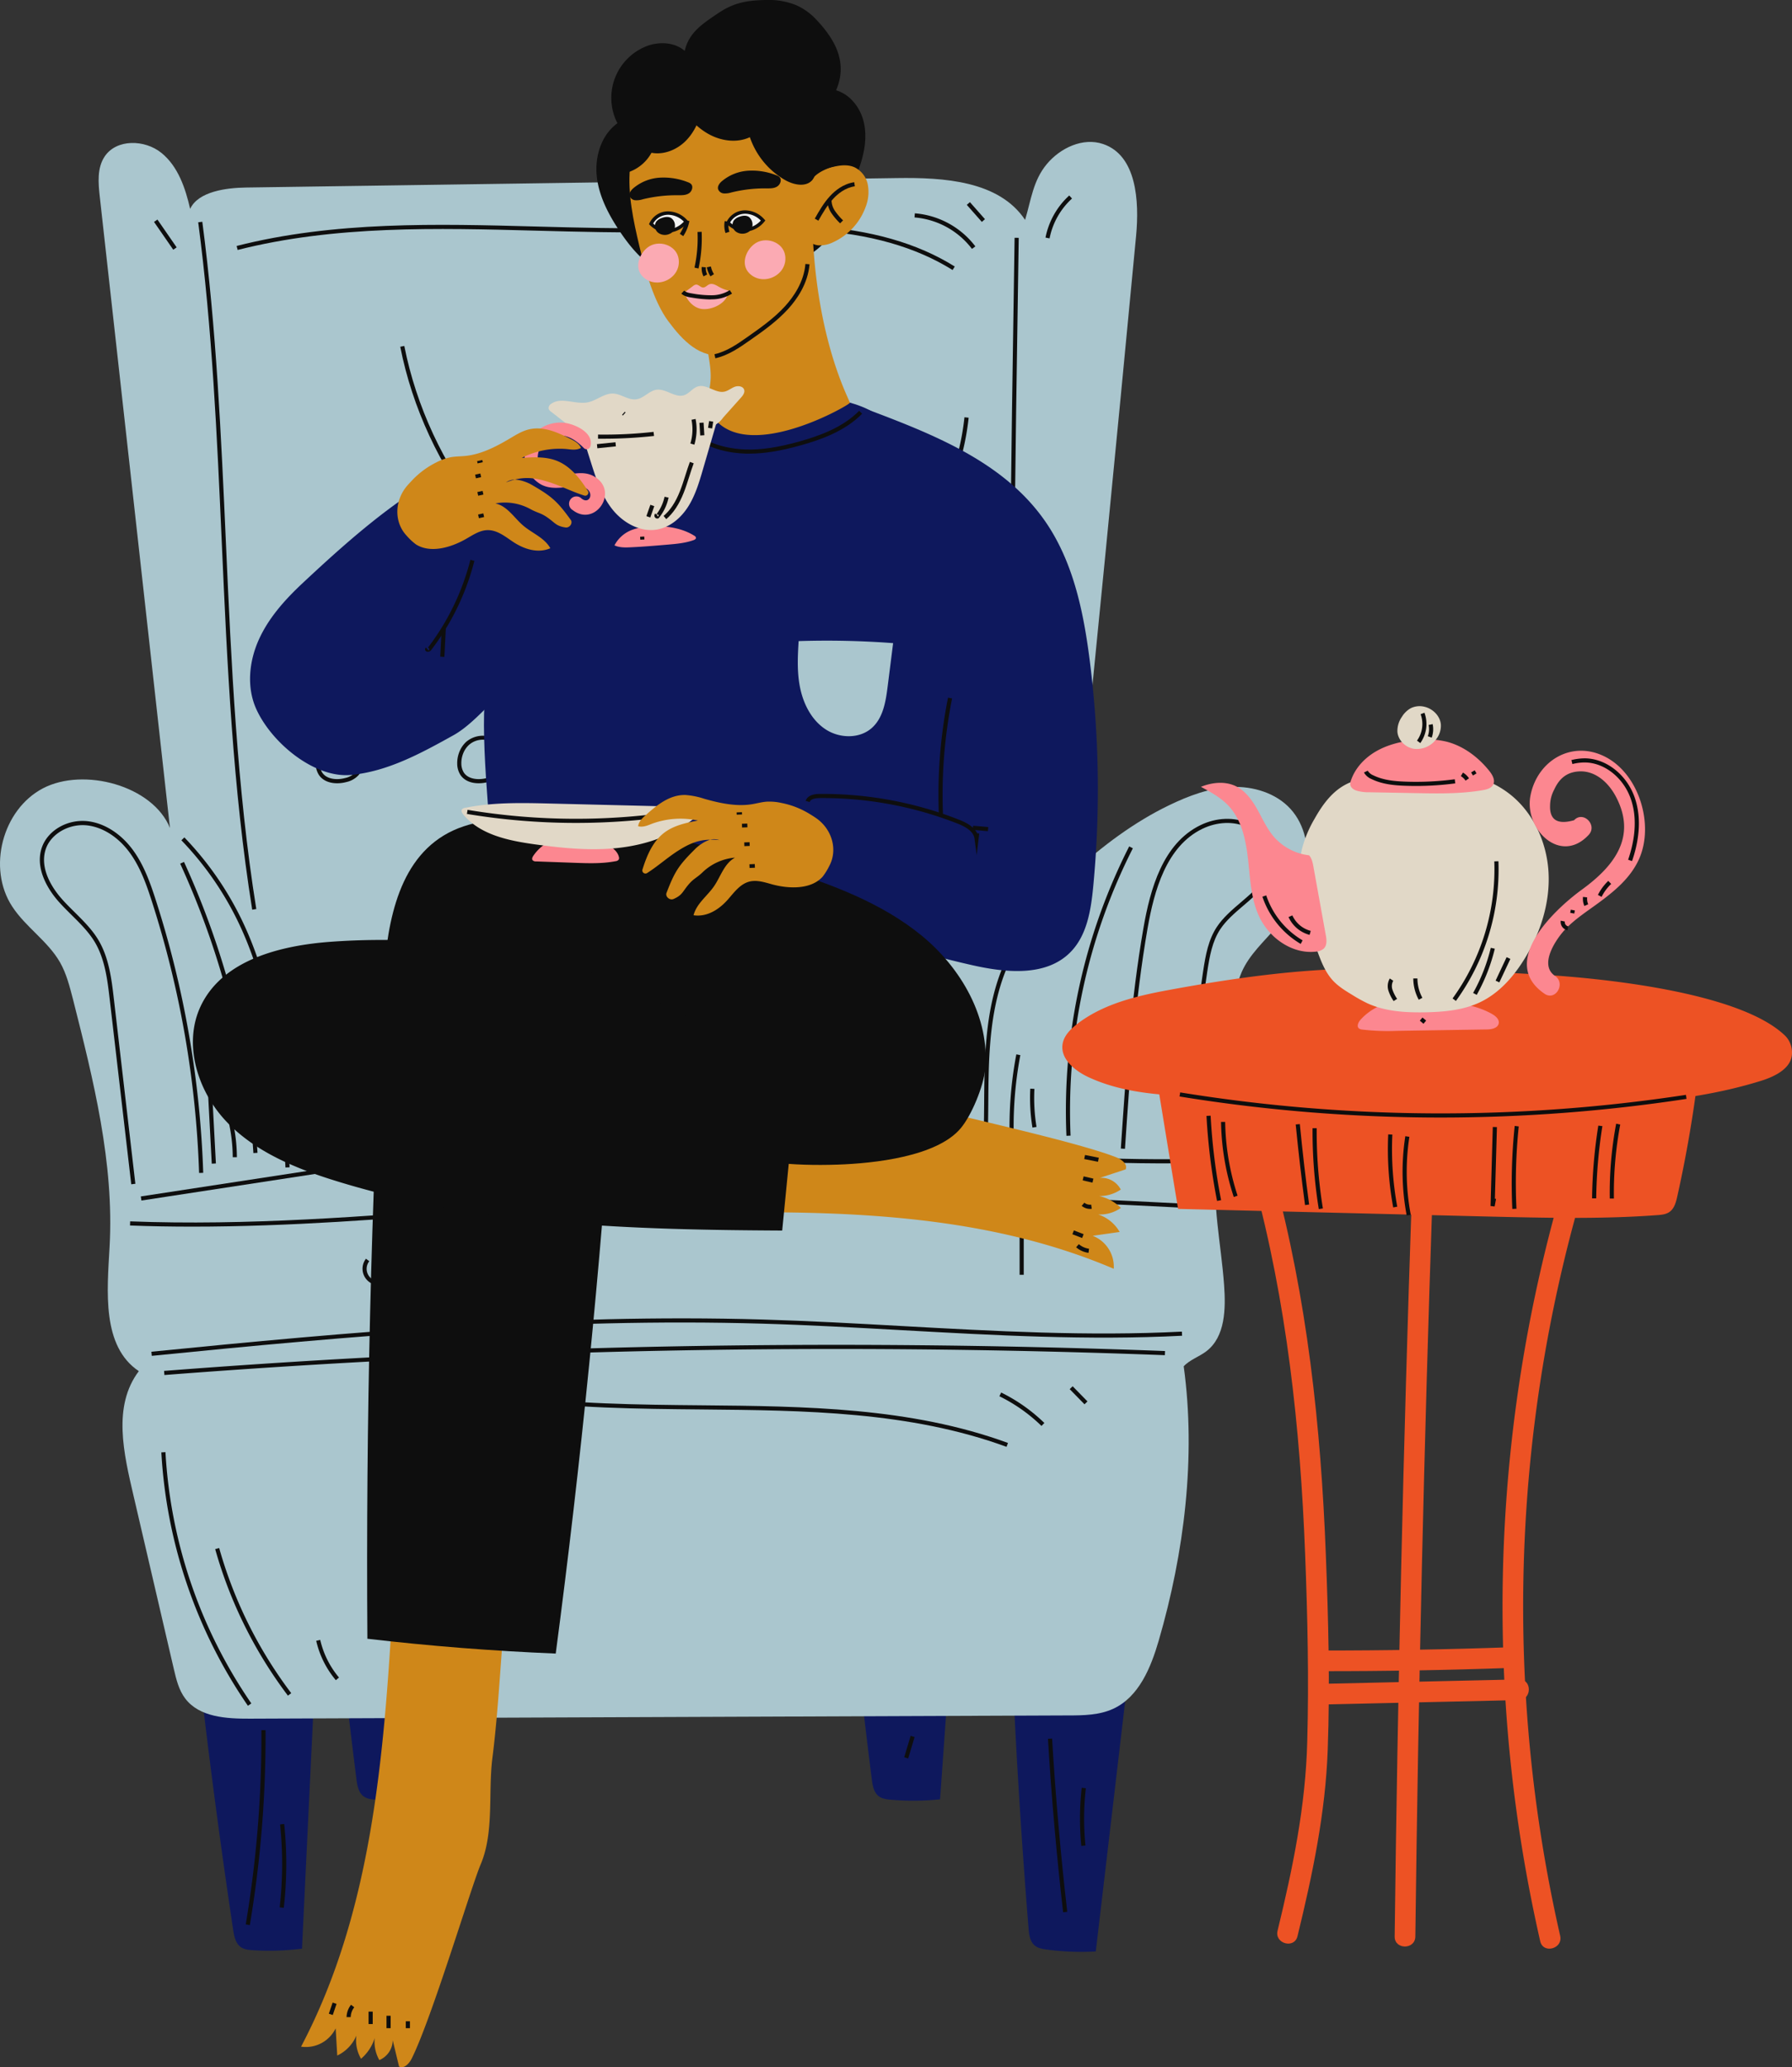 <svg xmlns="http://www.w3.org/2000/svg" width="936.1" height="1080" viewBox="0 0 936.1 1080"><rect x="0" y="0" width="936.1" height="1080" fill="#333333" stroke="none"/><g id="Слой_2" data-name="Слой 2"><g id="people05_253781314"><g id="people05_253781314-2" data-name="people05_253781314"><path d="M125.84 1017.28c1.76 1.22 4 1.44 6.13 1.58a136.28 136.28.0 0 0 25.78-.8q3.69-76.81 7.36-153.64L108 867.87a5 5 0 0 0-3 .82c-1.29 1-1.22 3-1 4.67q7.73 67.62 17.81 134.94C122.33 1011.64 123.06 1015.36 125.84 1017.28z" fill="#0e185d"/><path d="M540.63 1016.51c1.67 1.33 3.89 1.7 6 2a136.35 136.35.0 0 0 25.78 1q9-76.38 17.93-152.76l-57.18-.5a5 5 0 0 0-3 .61c-1.36 1-1.42 2.92-1.35 4.59q3 68 8.47 135.85C537.52 1010.64 538 1014.4 540.63 1016.51z" fill="#0e185d"/><path d="M459.18 938.53c1.72 1.25 4 1.53 6.08 1.71a135.61 135.61.0 0 0 25.8-.2L502 786.62l-57.14 2.12a5 5 0 0 0-3 .75c-1.32 1-1.29 3-1.14 4.64q6.15 67.79 14.67 135.33C455.8 932.81 456.44 936.54 459.18 938.53z" fill="#0e185d"/><path d="M190 938.53c1.73 1.25 4 1.53 6.09 1.71a135.61 135.61.0 0 0 25.8-.2L232.8 786.62l-57.15 2.12a5.06 5.06.0 0 0-3 .75c-1.31 1-1.28 3-1.13 4.64q6.14 67.79 14.67 135.33C186.61 932.81 187.26 936.54 190 938.53z" fill="#0e185d"/><path d="M22.46 411.84c-21.22 11.1-29.2 41.71-16.09 61.75 7 10.76 18.63 18.05 25 29.21 3.35 5.9 5 12.55 6.72 19.12 10.75 42.45 21.6 85.7 19.16 129.43-1.3 23.37-4.14 51.95 15.27 65-13.8 18.27-7.91 43-2.72 65.25q10.53 45.17 21 90.33c1.27 5.44 2.61 11.06 6 15.5 7.4 9.71 21.45 10.52 33.66 10.47L558 896.21c8 0 16.31-.13 23.58-3.5 13.34-6.18 19.59-21.43 23.7-35.55 13.36-45.86 19.57-96 13.06-143.34 3.25-3.49 8.1-5 11.88-7.9 9.87-7.59 10.11-22.14 9.22-34.56-1.55-21.55-6.45-42.93-4-64.41q4.39-39.37 8.8-78.74c.78-7 1.59-14 4.42-20.42 4-9.13 11.77-16 18.24-23.6 7.32-8.61 13.27-18.69 15.27-29.81s-.41-23.36-8-31.73-19.61-12-31-11.5-22.27 4.62-32.51 9.57c-18 8.68-35.19 21.47-49.8 35.06q16.86-166.21 32.61-332.53c1.74-18.35.23-42.07-17.21-48-10.51-3.59-22.4 2-29.49 10.55s-8.11 18.45-11.28 29.09c-13.61-20.45-42.45-22.22-67-21.86l-340 4.94c-10.06.14-24.93 2-29.16 11.16-2.49-10.88-6.31-22.21-15-29.25s-23.49-7.4-29.67 1.9c-4 6-3.33 13.79-2.54 20.93L88.78 432.57C79.8 410.37 43.69 400.74 22.46 411.84z" fill="#aac6ce"/><path d="M151.29 609.83c-2.64-42.82-5.62-91.35-26.61-132.5A166.57 166.57.0 0 0 96.31 437.5L94.75 439a164 164 0 0 1 28 39.31c20.79 40.76 23.76 89.05 26.38 131.65z" fill="#0e0e0e"/><path d="M523.16 513.23a106 106 0 0 1 32.72-48.31l-1.38-1.66a108.13 108.13.0 0 0-33.4 49.3c-6.67 20.63-6.85 42.73-7 64.1-.06 6.59-.12 13.35-.37 20.05h-.07l-.24 6.67 2.15.1c.53-8.89.61-18 .69-26.8C516.4 555.47 516.59 533.54 523.16 513.23z" fill="#0e0e0e"/><path d="M289.44 596.52c62.09-4.78 125.37.0 186.56 4.63 48.2 3.65 98 7.42 147.12 6.51v-2.16c-49 .91-98.77-2.86-146.92-6.5-61.27-4.64-124.62-9.43-186.89-4.63-30.72 2.37-61.68 7.11-91.61 11.7l-124.15 19 .33 2.14L198 608.2C227.88 603.62 258.79 598.89 289.44 596.52z" fill="#0e0e0e"/><path d="M589.86 442.2a305.1 305.1.0 0 0-32.78 151.2l2.16-.1a303 303 0 0 1 32.54-150.12z" fill="#0e0e0e"/><path d="M96.12 450.3l-2 .9a431.06 431.06.0 0 1 38.25 151.22l2.15-.14A433.07 433.07.0 0 0 96.12 450.3z" fill="#0e0e0e"/><path d="M133.88 474.92C123.73 411.59 120.82 346.36 118 283.27c-2.45-55-5-111.92-12.32-167.41l-2.14.28c7.32 55.4 9.85 112.25 12.31 167.23 2.81 63.15 5.73 128.44 15.9 191.89z" fill="#0e0e0e"/><path d="M530 124.23c-1.94 121-3.37 243.5-4.25 364.17h2.16c.88-120.66 2.31-243.18 4.25-364.14z" fill="#0e0e0e"/><path d="M351.07 626.16c91-4 183.48.61 272.94 5.11l.11-2.15C534.61 624.61 442.07 620 351 624c-33.29 1.48-67.09 4.16-99.77 6.75-60 4.76-122.12 9.68-183.24 7.34l-.08 2.16c10.85.42 21.71.6 32.6.6 50.59.0 101.43-4 150.89-8C284 630.32 317.82 627.64 351.07 626.16z" fill="#0e0e0e"/><path d="M608.51 708l.08-2.16A4543.32 4543.32.0 0 0 85.71 716.22l.17 2.15A4543.45 4543.45.0 0 1 608.51 708z" fill="#0e0e0e"/><path d="M398.25 691.53c24.28.7 49 2.08 72.84 3.4 48 2.67 97.6 5.43 146.4 2.91l-.11-2.15c-48.68 2.5-98.25-.25-146.17-2.91-23.89-1.33-48.59-2.7-72.9-3.41C290.05 686.22 181.24 696 79.08 706.2l.21 2.15C181.39 698.11 290.12 688.39 398.25 691.53z" fill="#0e0e0e"/><path d="M45.67 431.23c8.23 1 16.35 6.25 22.29 14.51 5.48 7.62 8.65 16.71 11.43 25.37A519.37 519.37.0 0 1 104 612.8l2.16-.07A521.7 521.7.0 0 0 81.45 470.45c-2.84-8.82-6.07-18.09-11.74-26-6.29-8.75-15-14.36-23.79-15.4-10.49-1.23-20.8 4.6-24 13.56-4.15 11.75 4.36 23.39 8.21 27.85 2.33 2.69 4.89 5.22 7.37 7.68 4.35 4.3 8.84 8.74 12 14 5.37 9 6.66 20.07 7.8 29.85l11.26 96.72 2.15-.25L59.47 521.77c-1.17-10-2.48-21.33-8.1-30.71-3.28-5.49-7.88-10-12.32-14.43-2.45-2.42-5-4.93-7.25-7.55-3.61-4.18-11.59-15-7.81-25.72C26.78 435.46 36.31 430.12 45.67 431.23z" fill="#0e0e0e"/><path d="M648.17 471.44c-4.56 3.89-9.27 7.91-12.52 12.83-4.4 6.67-5.86 14.49-7.18 23.28-4.52 30-7.72 60.5-9.52 90.75l2.16.13c1.79-30.19 5-60.66 9.5-90.56 1.28-8.53 2.68-16.11 6.84-22.42 3.08-4.66 7.68-8.57 12.12-12.36 7.12-6.07 14.48-12.34 15.48-21.74.89-8.39-4.48-17.29-12.75-21.16-7.41-3.47-16.8-3.15-25.12.86-19.83 9.56-26.36 33.65-29.83 53.57-6.66 38.16-9.3 77.44-11.85 115.43l2.16.14c2.54-37.93 5.18-77.15 11.81-115.2 3.39-19.41 9.7-42.86 28.65-52 7.74-3.73 16.43-4.05 23.26-.85 7.47 3.49 12.31 11.47 11.52 19C662 459.67 655.28 465.39 648.17 471.44z" fill="#0e0e0e"/><path d="M176.15 409.21a18.34 18.34.0 0 0 4.75-.63 12.17 12.17.0 0 0 6.47-3.69c1.44-1.74 2.23-4.06 2.48-7.32s-.16-5.79-1.32-7.82a10.64 10.64.0 0 0-3.92-3.81 13.47 13.47.0 0 0-14.94 1.57 14.31 14.31.0 0 0-3.34 4.6 15.72 15.72.0 0 0-1.41 6.95 10.94 10.94.0 0 0 1.59 5.67C168.37 407.62 171.79 409.21 176.15 409.21zM168.3 393a11.88 11.88.0 0 1 2.82-3.89 10.81 10.81.0 0 1 7.19-2.66 10.49 10.49.0 0 1 5.22 1.35 8.4 8.4.0 0 1 3.12 3c.94 1.63 1.27 3.72 1 6.58s-.85 4.72-2 6.1a10.1 10.1.0 0 1-5.37 3 16.19 16.19.0 0 1-4.19.56c-2.08.0-5.87-.45-7.82-3.49a8.77 8.77.0 0 1-1.25-4.56A13.46 13.46.0 0 1 168.3 393z" fill="#0e0e0e"/><path d="M250.07 409.21a18.42 18.42.0 0 0 4.76-.63 12.14 12.14.0 0 0 6.46-3.69c1.45-1.74 2.24-4.06 2.49-7.32s-.17-5.79-1.33-7.82a10.49 10.49.0 0 0-3.92-3.81 13.45 13.45.0 0 0-14.93 1.57 14.16 14.16.0 0 0-3.34 4.6 15.86 15.86.0 0 0-1.42 6.95 11 11 0 0 0 1.6 5.67C242.3 407.62 245.72 409.21 250.07 409.21zM242.22 393a12 12 0 0 1 2.82-3.89 10.85 10.85.0 0 1 7.19-2.66 10.46 10.46.0 0 1 5.22 1.35 8.43 8.43.0 0 1 3.13 3 11.24 11.24.0 0 1 1.05 6.58c-.22 2.78-.85 4.72-2 6.1a10.07 10.07.0 0 1-5.36 3 16.33 16.33.0 0 1-4.2.56c-2.08.0-5.86-.45-7.82-3.49A9 9 0 0 1 241 399 13.74 13.74.0 0 1 242.22 393z" fill="#0e0e0e"/><path d="M324 409.21a18.29 18.29.0 0 0 4.75-.63 12.17 12.17.0 0 0 6.47-3.69c1.45-1.74 2.24-4.06 2.49-7.32a13.44 13.44.0 0 0-1.33-7.82 10.56 10.56.0 0 0-3.92-3.81 13.47 13.47.0 0 0-14.94 1.57 14.14 14.14.0 0 0-3.33 4.6 15.59 15.59.0 0 0-1.42 6.95 10.94 10.94.0 0 0 1.59 5.67C316.22 407.62 319.65 409.21 324 409.21zM316.15 393a12 12 0 0 1 2.82-3.89 10.85 10.85.0 0 1 7.19-2.66 10.49 10.49.0 0 1 5.22 1.35 8.43 8.43.0 0 1 3.13 3c.93 1.63 1.26 3.72 1 6.58s-.84 4.72-2 6.1a10.1 10.1.0 0 1-5.37 3 16.19 16.19.0 0 1-4.19.56c-2.08.0-5.86-.45-7.82-3.49a8.77 8.77.0 0 1-1.25-4.56A13.46 13.46.0 0 1 316.15 393z" fill="#0e0e0e"/><path d="M397.93 409.21a18.34 18.34.0 0 0 4.75-.63 12.17 12.17.0 0 0 6.47-3.69c1.44-1.74 2.23-4.06 2.48-7.32a13.37 13.37.0 0 0-1.32-7.82 10.64 10.64.0 0 0-3.92-3.81 13.47 13.47.0 0 0-14.94 1.57 14.31 14.31.0 0 0-3.34 4.6 15.72 15.72.0 0 0-1.41 6.95 10.94 10.94.0 0 0 1.59 5.67C390.15 407.62 393.57 409.21 397.93 409.21zM390.08 393a12 12 0 0 1 2.81-3.89 10.85 10.85.0 0 1 7.2-2.66 10.51 10.51.0 0 1 5.22 1.35 8.47 8.47.0 0 1 3.12 3c.94 1.63 1.27 3.72 1.05 6.58s-.85 4.72-2 6.1a10.14 10.14.0 0 1-5.37 3 16.31 16.31.0 0 1-4.19.56c-2.08.0-5.87-.45-7.82-3.49a8.77 8.77.0 0 1-1.25-4.56A13.46 13.46.0 0 1 390.08 393z" fill="#0e0e0e"/><path d="M471.85 409.21a18.42 18.42.0 0 0 4.76-.63 12.14 12.14.0 0 0 6.46-3.69c1.45-1.74 2.24-4.06 2.49-7.32a13.36 13.36.0 0 0-1.33-7.82 10.56 10.56.0 0 0-3.92-3.81 13.45 13.45.0 0 0-14.93 1.57 14.16 14.16.0 0 0-3.34 4.6 15.72 15.72.0 0 0-1.42 6.95 10.92 10.92.0 0 0 1.6 5.67C464.08 407.62 467.5 409.21 471.85 409.21zM464 393a12 12 0 0 1 2.82-3.89 10.85 10.85.0 0 1 7.19-2.66 10.49 10.49.0 0 1 5.22 1.35 8.35 8.35.0 0 1 3.13 3 11.24 11.24.0 0 1 1.05 6.58c-.22 2.78-.85 4.72-2 6.1a10.06 10.06.0 0 1-5.37 3 16.19 16.19.0 0 1-4.19.56c-2.08.0-5.86-.45-7.82-3.49a9 9 0 0 1-1.25-4.56A13.6 13.6.0 0 1 464 393z" fill="#0e0e0e"/><path d="M109.55 567.66h2.16v40.27H109.55z" transform="translate(-30.81 6.64) rotate(-3.02)" fill="#0e0e0e"/><path d="M121.48 585.33l-2.11.49a85.18 85.18.0 0 1 2.21 18.75h2.16A87.65 87.65.0 0 0 121.48 585.33z" fill="#0e0e0e"/><path d="M530.91 550.84a201.56 201.56.0 0 0-3.34 47.1l2.15-.1A199.92 199.92.0 0 1 533 551.25z" fill="#0e0e0e"/><path d="M538.2 568.76a95.49 95.49.0 0 0 1.13 20.34l2.13-.35a92.44 92.44.0 0 1-1.1-19.87z" fill="#0e0e0e"/><path d="M359.39 588.89l.12-2.15a729.14 729.14.0 0 0-190.93 15l.45 2.12A727 727 0 0 1 359.39 588.89z" fill="#0e0e0e"/><path d="M396.44 579.74a8.11 8.11.0 0 0 1.17 6.48l1.78-1.23a5.91 5.91.0 0 1-.86-4.73z" fill="#0e0e0e"/><path d="M414.22 583.34h2.16v3.35H414.22z" fill="#0e0e0e"/><path d="M430.97 584.46h2.16v1.12H430.97z" fill="#0e0e0e"/><path d="M455.42 575.91a318.49 318.49.0 0 0 19.94-122.17l-2.16.08a316.3 316.3.0 0 1-19.8 121.33z" fill="#0e0e0e"/><path d="M483.35 527.28c-2.62 14.94-5.93 30-9.82 44.63l2.09.56c3.91-14.74 7.23-29.82 9.86-44.81z" fill="#0e0e0e"/><path d="M242.23 514.08l-2.16.14a113.43 113.43.0 0 0 16 51.61l1.85-1.12A111.22 111.22.0 0 1 242.23 514.08z" fill="#0e0e0e"/><path d="M280.21 120.51c22 .59 44.81 1.2 67.1.7 7.34-.16 14.8-.45 22-.73 18.11-.69 36.84-1.42 55.19-.22 29.87 1.95 53.79 8.75 73.11 20.81l1.14-1.83c-19.63-12.25-43.87-19.17-74.11-21.14-18.46-1.2-37.25-.48-55.41.23-7.21.27-14.66.56-22 .72-22.24.5-45-.11-67-.7-51.93-1.4-105.62-2.83-156.62 10.15l.53 2.09C174.9 117.69 228.43 119.12 280.21 120.51z" fill="#0e0e0e"/><path d="M509.51 128.73a44.12 44.12.0 0 0-31.62-17.28l-.16 2.15a41.94 41.94.0 0 1 30 16.43z" fill="#0e0e0e"/><path d="M508.7 104.85h2.16v11.87H508.7z" transform="translate(54.3 365.11) rotate(-41.44)" fill="#0e0e0e"/><path d="M503.81 218a131 131 0 0 1-10.27 38.72l2 .86A133.26 133.26.0 0 0 506 218.23z" fill="#0e0e0e"/><path d="M560 103.72l-1.45-1.59a40.28 40.28.0 0 0-12.4 22l2.12.42A38.14 38.14.0 0 1 560 103.72z" fill="#0e0e0e"/><path d="M85.29 113.76h2.16v17.66H85.29z" transform="translate(-54.39 70.87) rotate(-34.66)" fill="#0e0e0e"/><path d="M326.42 328.8C267.9 301 223.75 244.29 211.2 180.74l-2.12.42c12.68 64.2 57.28 121.52 116.41 149.59z" fill="#0e0e0e"/><path d="M336.42 306.3a54.13 54.13.0 0 1-32.15-32.59l-2 .71a56.27 56.27.0 0 0 33.43 33.91z" fill="#0e0e0e"/><path d="M352.78 276.07a23.85 23.85.0 0 0 2.36 12.87l1.94-1a22 22 0 0 1-2.15-11.7z" fill="#0e0e0e"/><path d="M337.72 451.54h26.55v2.16H337.72z" transform="translate(-200.84 606.07) rotate(-67.75)" fill="#0e0e0e"/><path d="M86.43 758.66l-2.15.13a259.38 259.38.0 0 0 45.23 132.38l1.78-1.23A257.37 257.37.0 0 1 86.43 758.66z" fill="#0e0e0e"/><path d="M114.49 808.75l-2.08.58a230.57 230.57.0 0 0 38 76.55l1.73-1.3A228.47 228.47.0 0 1 114.49 808.75z" fill="#0e0e0e"/><path d="M167.28 856.75l-2.1.48a48.89 48.89.0 0 0 10.26 20.57l1.65-1.39A46.84 46.84.0 0 1 167.28 856.75z" fill="#0e0e0e"/><path d="M211.49 864.7h2.16v13.63H211.49z" transform="translate(-461.69 279.83) rotate(-35.02)" fill="#0e0e0e"/><path d="M526.54 753.86c-50.89-18.66-106.25-19.17-159.79-19.67-33.31-.31-67.75-.64-100.93-5.29l-.3 2.14c33.32 4.67 67.83 5 101.21 5.31 53.36.5 108.53 1 159.06 19.54z" fill="#0e0e0e"/><path d="M523 727.51l-.95 1.94a85.85 85.85.0 0 1 22 15.52l1.5-1.55A88.21 88.21.0 0 0 523 727.51z" fill="#0e0e0e"/><path d="M562.34 723.45h2.16v11.06H562.34z" transform="translate(-349.1 601.84) rotate(-44.37)" fill="#0e0e0e"/><path d="M532.62 645.89h2.16V666H532.62z" fill="#0e0e0e"/><path d="M255.84 657.11h23.03v2.16H255.84z" transform="translate(-435.65 760.52) rotate(-76.17)" fill="#0e0e0e"/><path d="M239.16 655.42h20.53v2.16H239.16z" transform="translate(-452.59 637.17) rotate(-67.62)" fill="#0e0e0e"/><path d="M227.69 658.18h2.16v5.58H227.69z" fill="#0e0e0e"/><path d="M191.17 657.61a8.57 8.57.0 0 0 7 13.81 8.21 8.21.0 0 0 2.86-.51l-.75-2a6.44 6.44.0 0 1-7.37-10z" fill="#0e0e0e"/><path d="M549.59 908.29l-2.16.13c1.81 30.14 4.47 60.63 7.92 90.63l2.15-.25C554.05 968.85 551.39 938.39 549.59 908.29z" fill="#0e0e0e"/><path d="M565.07 934a142.27 142.27.0 0 0-.2 30.39l2.15-.21a140.69 140.69.0 0 1 .2-29.94z" fill="#0e0e0e"/><path d="M469.23 911.76h11.66v2.16H469.23z" transform="translate(-535.8 1105.49) rotate(-73.3)" fill="#0e0e0e"/><path d="M136.56 903.91a593.72 593.72.0 0 1-8.19 101.47l2.13.36a596.1 596.1.0 0 0 8.22-101.84z" fill="#0e0e0e"/><path d="M148.24 996.73a201.78 201.78.0 0 0 .22-43.81l-2.15.23a199.27 199.27.0 0 1-.22 43.33z" fill="#0e0e0e"/><path d="M202.9 912.49a26.3 26.3.0 0 0 2.64 19.86l1.86-1.09A24.08 24.08.0 0 1 205 913.05z" fill="#0e0e0e"/><path d="M422.94 474.54c2.32 3.71 6.65 5.55 10.73 7.13a529.6 529.6.0 0 0 73.93 22.52c17.6 4 38.56 6.19 51.36-6.52 8.84-8.78 10.93-22.13 12.12-34.54a535 535 0 0 0-1.82-118c-3-23.53-7.75-47.43-20-67.72C526 239 480.87 224.52 438.93 208.59c-.3 17.52-6 30.5-8.55 47.83-3.74 25.35-.36 51.15-.15 76.77.36 43.46-8.42 86.54-9.32 130C420.83 467.09 420.87 471.23 422.94 474.54z" fill="#0e185d"/><path d="M239.72 461.49c4.56 4.72 10.59 7.8 16.85 9.8 11.43 3.65 23.61 3.9 35.56 5 61.19 5.64 120.86 34.24 181.66 25.31l-1.34-4.85q1.23 2.7 2.47 5.42 6.49-69.41 13-138.81c2.27-24.29 4.55-48.76 2.11-73s-9.91-48.63-25.25-67.59c-7-8.66-17.41-12-28.32-14.15-17-3.41-32 2.59-49 6.48-9.17 2.11-18.85 2.34-27.54 6-6.59 2.74-12.24 7.28-17.77 11.78-44.06 35.91-77.66 69.24-88 125.14-4 21.62 2.08 73.88 3.28 95.83C258.17 466.4 230.94 452.39 239.72 461.49z" fill="#0e185d"/><path d="M384.12 209.24c-3.95-3.79-77.56 10.06-88.34 13-61.1 16.44-91.94 39.49-138.09 82.78-9 8.46-17.43 17.9-22.5 29.19s-6.44 24.68-1.42 36c7.85 17.65 30.33 36.44 49.56 34.65s36.74-11.39 53.61-20.78c12.94-7.2 24.95-25 37.88-32.23 16.08-9 32.19-17.93 47.18-28.6a249.28 249.28.0 0 0 43.86-39.87c9.33-10.77 18.12-23.4 18.26-37.66.07-7.06-2-14-5-20.4C378.2 223.37 385.63 210.69 384.12 209.24z" fill="#0e185d"/><path d="M198.15 1076.27a11.41 11.41.0 0 0 7-10.4q1.65 6.89 3.31 13.77c2.58 1.4 5.31-1.57 6.62-4.19 10.51-21.11 31.1-89.91 36-101.39 7.16-16.92 3.84-37.41 6.14-55.63 3.95-31.31 4.56-62.48 8.51-93.79-22.88 3.19-37 6.31-60.1 5.62-4.67 81.8-10.12 166.49-48.36 239a17.31 17.31.0 0 0 18.07-9.57q.42 7.11.83 14.21a20.23 20.23.0 0 0 10-10.43 19.1 19.1.0 0 0 2.43 12.11 23.17 23.17.0 0 0 7.12-10.82A19.58 19.58.0 0 0 198.15 1076.27z" fill="#cf8719"/><path d="M583.25 604.69c-21.89-8.74-92.15-23.61-104-27.51-17.45-5.75-37.59-.76-55.94-1.56-31.53-1.36-62.65.59-94.17-.78 5.06 22.54 9.33 36.37 10.53 59.44 81.91-2.06 166.77-3.59 242.12 28.58a17.29 17.29.0 0 0-11-17.23l14.09-2a20.21 20.21.0 0 0-11.22-9.15 19.07 19.07.0 0 0 11.87-3.42 23.18 23.18.0 0 0-11.37-6.2 19.56 19.56.0 0 0 11.31-3.39 11.39 11.39.0 0 0-10.94-6.1L588 610.94C589.16 608.26 586 605.78 583.25 604.69z" fill="#cf8719"/><path d="M423.27 132.55a.93.93.0 0 0-.1-.2c-2.31-.9-3.47-1-5.78-1.89.3 1.72 2.25 2.75 4 2.61A6 6 0 0 0 423.27 132.55z" fill="#0e0e0e"/><path d="M311.73 92c1.06 10.29 6 19.77 11.71 28.39s12.78 17.18 22.22 21.78c7.47 3.64 15.93 4.63 24.23 5a175.67 175.67.0 0 0 31-1.45c8-1.08 16.67-3.16 21.54-9.59.77-1 1.41-2.43.83-3.51a6 6 0 0 1-1.9.52c-1.73.14-3.68-.89-4-2.61 2.31.9 3.47 1 5.78 1.89a.93.93.0 0 1 .1.2 13.06 13.06.0 0 0 2.76-1.7 42.16 42.16.0 0 0 9.19-9.8c2.06-3 3.38-7.87.28-9.86a76.51 76.51.0 0 0 13.81-24.88c2.41-7.29 3.7-15.18 1.92-22.65s-7.08-14.4-14.45-16.55c6-13.92.19-25.78-10.23-36.81A32.39 32.39.0 0 0 416 2.74 38.49 38.49.0 0 0 399.66.0C389.78.27 383.24 1.42 375 7S359.89 17 357.68 26.6c-5.23-4.63-13.58-5-20.07-2.42a29 29 0 0 0-15.07 40.21C314.15 70.43 310.67 81.67 311.73 92z" fill="#0e0e0e"/><path d="M408.67 52.29c-4.7-3.38-10.34-5.34-16-6.7-15.17-3.63-32.41-2.93-45 6.15C336.16 60 330.27 74 329.07 87.72s1.75 27.46 4.93 40.87c2.92 12.27 7.5 29 15.08 39.2s16.68 19.77 29.51 17.56c4.5-.78 11.27-9 15.21-11.27 18.33-10.53 31.18-30.42 30.76-51 8.28 3.15 17-4.21 21-12 2.06-4 3.53-8.49 3.07-12.94s-3.18-8.87-7.5-10.43c-6.52-2.36-13.55 2.28-18.06 7.47C424.51 79.5 421.67 61.66 408.67 52.29z" fill="#cf8719"/><path d="M428 128.19a15.7 15.7.0 0 0 7.33-1.69A32.51 32.51.0 0 0 452.23 108a21.34 21.34.0 0 0 1.08-11.58 12.84 12.84.0 0 0-6.88-9c-3.16-1.43-6.83-1.2-10.22-.45-4.26.95-8.45 2.76-11.45 5.93-3.3 3.48-4.88 8.3-5.28 13.07s.27 9.57.95 14.31a12.1 12.1.0 0 0 1.2 4.4A7.77 7.77.0 0 0 428 128.19z" fill="#cf8719"/><path d="M446.55 97.33l-.31-2.13c-5.66.8-10 4.36-12.62 7.2-3.29 3.55-5.7 7.76-8 11.83l1.88 1.07c2.27-4 4.61-8.07 7.74-11.43C437.6 101.28 441.51 98.05 446.55 97.33z" fill="#0e0e0e"/><path d="M440.4 115.14a32.64 32.64.0 0 1-4.17-4.86 10.2 10.2.0 0 1-1.86-5.6h-2.16a12.34 12.34.0 0 0 2.21 6.81 33.82 33.82.0 0 0 4.44 5.19z" fill="#0e0e0e"/><path d="M364.89 140.28a74 74 0 0 0 1.64-19.18l-2.16.1a71.9 71.9.0 0 1-1.59 18.62z" fill="#0e0e0e"/><path d="M366.56 139.48a9.07 9.07.0 0 0 .95 4.91l1.92-1a6.89 6.89.0 0 1-.72-3.73z" fill="#0e0e0e"/><path d="M371.35 139.22l-2.12.43a13.92 13.92.0 0 0 1.9 4.73l1.83-1.15A11.86 11.86.0 0 1 371.35 139.22z" fill="#0e0e0e"/><path d="M398.62 115.22a12.67 12.67.0 0 0-9.62-4.44 9.85 9.85.0 0 0-8.71 5.64 12.58 12.58.0 0 0 9.3 3.7A13.15 13.15.0 0 0 398.62 115.22z" fill="#f1f2f2"/><path d="M389.65 121a13.94 13.94.0 0 0 9.66-5.22l.49-.58-.51-.57a13.6 13.6.0 0 0-10-4.75H389a10.73 10.73.0 0 0-9.5 6.17l-.25.58.46.43a13.55 13.55.0 0 0 9.23 4zm-.63-9.34h.27a11.73 11.73.0 0 1 8.13 3.57 12.18 12.18.0 0 1-7.89 4h-.61.0a11.72 11.72.0 0 1-7.53-3A9.14 9.14.0 0 1 389 111.67z" fill="#0e0e0e"/><path d="M358.43 115.76a12.68 12.68.0 0 0-9.63-4.44 9.87 9.87.0 0 0-8.71 5.63 12.51 12.51.0 0 0 9.31 3.7A13.16 13.16.0 0 0 358.43 115.76z" fill="#f1f2f2"/><path d="M349.46 121.54a14 14 0 0 0 9.66-5.21l.48-.59-.5-.57a13.67 13.67.0 0 0-10-4.75h-.32a10.7 10.7.0 0 0-9.51 6.17l-.24.57.46.43a13.56 13.56.0 0 0 9.23 4zm-.63-9.33h.27a11.73 11.73.0 0 1 8.13 3.57 12.19 12.19.0 0 1-7.89 4 11.55 11.55.0 0 1-8.15-3A9.14 9.14.0 0 1 348.83 112.21z" fill="#0e0e0e"/><path d="M349.85 122.15a4.31 4.31.0 0 0 2.72-4.28A4.67 4.67.0 0 0 350.7 114c-1.46-1-3.43-.71-5.07-.09a5.9 5.9.0 0 0-2.9 2 4.41 4.41.0 0 0 1.09 5.69A5.86 5.86.0 0 0 349.85 122.15z" fill="#0e0e0e"/><path d="M390.38 121.52a4.88 4.88.0 0 0 2.21-2 5.12 5.12.0 0 0-1.36-6.16c-1.47-1-3.43-.71-5.07-.09a5.9 5.9.0 0 0-2.9 2 4.41 4.41.0 0 0 1.08 5.69A5.88 5.88.0 0 0 390.38 121.52z" fill="#0e0e0e"/><path d="M410.17 133.6c-1-7.4-10.65-10.43-16.28-6-4.53 3.54-6.92 10.69-2.5 15.15C398.54 149.93 411.58 143.83 410.17 133.6z" fill="#fbaab3"/><path d="M354.51 135.33c-1-7.4-10.65-10.43-16.28-6-4.52 3.54-6.92 10.68-2.5 15.15C342.88 151.66 355.92 145.56 354.51 135.33z" fill="#fbaab3"/><path d="M358 115.07a18.77 18.77.0 0 1-2.89 7.08l1.8 1.21a21.35 21.35.0 0 0 3.22-7.9z" fill="#0e0e0e"/><path d="M378.58 115.5a12.44 12.44.0 0 0 .42 6.26l2.05-.69a10.2 10.2.0 0 1-.35-5.17z" fill="#0e0e0e"/><path d="M371.47 161a14.7 14.7.0 0 0 6.06-3.16 9.42 9.42.0 0 0 3.15-6 18 18 0 0 1-4.91-1.87c-1.62-.91-3.45-2.11-5.19-1.45-1.19.46-2.09 1.74-3.36 1.69s-2.34-1.64-3.68-1.52a3.16 3.16.0 0 0-1.52.75l-4.54 3.39c1.42 4.24 4.88 8.11 9.32 8.62A12.53 12.53.0 0 0 371.47 161z" fill="#fbaab3"/><path d="M372 156.38a19.54 19.54.0 0 0 10.4-3l-1.2-1.79a17.55 17.55.0 0 1-9.28 2.67 53.83 53.83.0 0 1-10.13-.9c-1.79-.27-3.36-.57-4.38-1.54l-1.49 1.57c1.6 1.52 3.88 1.86 5.55 2.11a63.7 63.7.0 0 0 9.44.94C371.23 156.4 371.59 156.4 372 156.38z" fill="#0e0e0e"/><path d="M378.09 101.06a11.23 11.23.0 0 0 3.93-.51 73.25 73.25.0 0 1 18.18-2.13c2 0 4.1.09 5.8-1s2.55-3.67 1.1-5a4.8 4.8.0 0 0-1.57-.86 34.5 34.5.0 0 0-14.72-2.37 23.61 23.61.0 0 0-13.72 5.48c-1.19 1-2.35 2.53-2 4.08A3.42 3.42.0 0 0 378.09 101.06z" fill="#0e0e0e"/><path d="M331.85 104.62a10.78 10.78.0 0 0 3.93-.51A73.72 73.72.0 0 1 354 102c2 0 4.1.09 5.8-.95s2.55-3.67 1.1-5a4.63 4.63.0 0 0-1.57-.86 34.5 34.5.0 0 0-14.72-2.37 23.67 23.67.0 0 0-13.72 5.47c-1.2 1-2.36 2.54-2 4.09A3.4 3.4.0 0 0 331.85 104.62z" fill="#0e0e0e"/><path d="M370.25 70.09c6.52 3.6 14.71 4.74 21.46 1.58A41.18 41.18.0 0 0 410 94c4.53 2.61 11 4 14.39.0a11.2 11.2.0 0 0 2.12-6.21c1.58-15.48-6.76-31-19.31-40.22S378.54 35 363 35.83c-4.23.24-9 1.14-11.24 4.76-2.61 4.29-.09 9.81 2.73 14C358.68 60.71 363.73 66.49 370.25 70.09z" fill="#0e0e0e"/><path d="M327.16 90.3a21.72 21.72.0 0 0 13.16-10.48c6.44 1.21 13.21-1.54 17.85-6.17s7.33-10.9 8.71-17.3a8.85 8.85.0 0 0 .14-4.42 8 8 0 0 0-3.94-4.26 22.22 22.22.0 0 0-23.26.84C334.42 52.22 331 58.13 328 64c-2.49 4.88-4.8 9.87-6.91 14.93a16 16 0 0 0-1.63 6.19c0 2.15 1.08 4.43 3.06 5.26A7.14 7.14.0 0 0 327.16 90.3z" fill="#0e0e0e"/><path d="M443.92 210.48c.16-1.3-16.29-29.53-19.27-85.6-1 5.75-5 10.47-9 14.76a286.19 286.19.0 0 1-43.9 38.59 5.29 5.29.0 0 0-2.07 2.18 5.35 5.35.0 0 0 0 2.78c2.29 13.33 2.05 14.95-.59 28.21C382.2 247.19 443.78 211.65 443.92 210.48z" fill="#cf8719"/><path d="M411.68 161.45c4.65-5.1 10.36-13.29 11.2-23.37l-2.15-.18c-.79 9.48-6.23 17.24-10.65 22.09-5.71 6.27-12.8 11.26-19.65 16.07-5.07 3.57-10.81 7.6-17.21 9l.46 2.11c6.82-1.49 12.75-5.66 18-9.34C398.62 173 405.8 167.89 411.68 161.45z" fill="#0e0e0e"/><path d="M320.37 562c28.47 38.14 69.62 48.06 117.18 46.45 19.25-.66 51.92-4.22 64.3-19 5.74-6.83 11.91-21.91 12.77-30.79 2.61-26.8-12.53-53-33.35-70s-46.72-26.55-72.36-34.75c-42.94-13.73-87.19-24.8-132.25-26-15.44-.41-31.68.57-44.88 8.59-25.55 15.53-30.13 50.08-31.76 79.94q-9.32 169.68-8.1 339.71 49 5.72 98.38 7.74Q310.15 713.5 320.37 562z" fill="#0e0e0e"/><path d="M408.6 642.89q3.78-38.55 7.57-77.1c.18-1.92.34-4-.7-5.65a8.86 8.86.0 0 0-3.72-2.78l-56.24-28.17c-13.89-7-27.81-13.92-42.35-19.37a276.62 276.62.0 0 0-46.43-12.54A368.55 368.55.0 0 0 173.12 492c-26.41 1.89-56.47 9.37-68.06 33.18-9.71 19.94-1.93 45 13.43 61s36.78 24.6 58 31.1C251.18 640.25 330.47 642.49 408.6 642.89z" fill="#0e0e0e"/><path d="M222.49 338.28a1.27 1.27.0 0 0-.4 1.29 1.33 1.33.0 0 0 1.06.91 2.34 2.34.0 0 0 .38.0 2 2 0 0 0 1.59-.72A128.93 128.93.0 0 0 247.81 293l-2.09-.53a127 127 0 0 1-22.19 45.89.81.81.0 0 1 .61.55.9.9.0 0 1-.19 1z" fill="#0e0e0e"/><path d="M223.89 334.53h15.14v2.16H223.89z" transform="translate(-115.45 549.77) rotate(-87.1)" fill="#0e0e0e"/><path d="M428.12 416.94a192.74 192.74.0 0 1 71.95 13.28c3.6 1.41 8.44 3.78 9 7.94l1.12 8.65 1.33-11.35-1.08-.13c-1.81-3.67-6.17-5.79-9.56-7.12a195 195 0 0 0-72.76-13.43c-5.08.05-6.74 2-7.24 3.63l2.07.63C423.45 417.34 426 417 428.12 416.94z" fill="#0e0e0e"/><path d="M511.15 428.88h2.16v7.95H511.15z" transform="translate(36.01 905.05) rotate(-84.96)" fill="#0e0e0e"/><path d="M495.23 364.47a259.44 259.44.0 0 0-4.74 62.25l2.15-.1a257.76 257.76.0 0 1 4.71-61.73z" fill="#0e0e0e"/><path d="M418.28 232.66c10.15-2.83 23-7.26 32.08-16.53l-1.54-1.51c-8.76 8.9-21.23 13.2-31.12 16-11.23 3.13-19.88 4.44-28 4.21-7.18-.2-17.57-1.8-26.35-8.36l-1.29 1.73c9.23 6.9 20.09 8.58 27.58 8.79h1.82C399.29 237 407.66 235.62 418.28 232.66z" fill="#0e0e0e"/><path d="M431.65 381.28c7.21 4.53 17.45 4.71 23.81-1 5.91-5.28 7.25-13.85 8.24-21.71L466.55 336a464.5 464.5.0 0 0-49.36-1.06c-.53 8.5-.92 17.14 1 25.46S424.44 376.74 431.65 381.28z" fill="#aac6ce"/><path d="M170.71 1048.43h6.15v2.16H170.71z" transform="translate(-875.67 875.4) rotate(-71.18)" fill="#0e0e0e"/><path d="M183.37 1047.37a10.82 10.82.0 0 0-2.33 6.45h2.16a8.6 8.6.0 0 1 1.86-5.14z" fill="#0e0e0e"/><path d="M192.54 1050.96h2.16v6.48H192.54z" fill="#0e0e0e"/><path d="M201.9 1053.12h2.16v6.48H201.9z" fill="#0e0e0e"/><path d="M211.98 1056h2.16v3.6H211.98z" fill="#0e0e0e"/><path d="M569.12 601.55h2.16v7.34H569.12z" transform="translate(-133.88 1047.59) rotate(-78.85)" fill="#0e0e0e"/><path d="M567.28 613.6h2.16v5.24H567.28z" transform="translate(-160.56 1030.25) rotate(-76.91)" fill="#0e0e0e"/><path d="M570 629.34a4.52 4.52.0 0 1-3.55-1l-1.4 1.64a6.73 6.73.0 0 0 4.35 1.6 7 7 0 0 0 .91-.07z" fill="#0e0e0e"/><path d="M563.68 639.68h2.16v5.48H563.68z" transform="matrix(0.36, -0.93, 0.93, 0.36, -237.64, 938.76)" fill="#0e0e0e"/><path d="M563.55 650l-1.41 1.63a12.54 12.54.0 0 0 6.48 2.91l.28-2.14A10.41 10.41.0 0 1 563.55 650z" fill="#0e0e0e"/><path d="M300.19 450.77c7.15.26 14.37.51 21.4-.85a2.24 2.24.0 0 0 1.66-.91 1.9 1.9.0 0 0 .05-1.29c-.65-2.77-3.1-4.72-5.55-6.17a34.23 34.23.0 0 0-20.79-5c-7.21.75-14.22 4.46-18.3 10.46-.5.73-1 1.74-.4 2.44a2.28 2.28.0 0 0 1.76.59z" fill="#fc8790"/><path d="M279.16 441.09c14.58 2 29.37 3.52 44 1.88s29.2-6.61 40.36-16.21c1.35-1.17 2.69-3.31 1.37-4.52a3.36 3.36.0 0 0-2.21-.59l-75.33-1.85c-14.84-.36-29.84-.71-44.39 2.25a2.42 2.42.0 0 0-1.67.86c-.51.82.09 1.86.7 2.6C250.76 436.12 265.53 439.18 279.16 441.09z" fill="#e1d8c7"/><path d="M355.25 423.47a345.68 345.68.0 0 1-111-.37l-.35 2.13a347.91 347.91.0 0 0 111.65.38z" fill="#0e0e0e"/><path d="M348.65 284.55c4.63-.39 9.31-.8 13.68-2.37.54-.2 1.17-.53 1.21-1.1s-.47-1-.94-1.25c-5.82-3.61-12.83-4.87-19.67-4.95a33.27 33.27.0 0 0-12.54 1.87 17.14 17.14.0 0 0-9.41 8.17c2.65 1.22 5.68 1.15 8.59 1C335.94 285.63 342.3 285.09 348.65 284.55z" fill="#fc8790"/><path d="M343.45 276.61c6.81-1.26 12.48-6.25 16.15-12.12s5.66-12.62 7.6-19.28q5.3-18.17 10.58-36.32A648.41 648.41.0 0 1 3e2 214q4.31 13.66 8.62 27.33c2.73 8.67 5.57 17.54 11.19 24.67S334.51 278.26 343.45 276.61z" fill="#e1d8c7"/><path d="M287.84 215.07l16.9 13.2q31-1.28 62-4.49a13.21 13.21.0 0 0 11.08-5.69L387 207.82c1.06-1.18 2.2-2.69 1.73-4.21-.58-1.87-3.17-2.21-5-1.5s-3.37 2.08-5.28 2.5c-4.7 1-9.27-4.07-13.88-2.72-2.75.81-4.48 3.69-7.2 4.58C352.67 208 348 203 343 203.61c-3.91.52-6.68 4.48-10.58 5-4.14.6-7.88-2.78-12.05-3-4.76-.21-8.72 3.69-13.4 4.6-6.4 1.25-13.89-3.07-19.12.82a2.57 2.57.0 0 0-1.26 2.48A3 3 0 0 0 287.84 215.07z" fill="#e1d8c7"/><path d="M288.5 228.2c6.62-2.32 12.15 1.52 16.52 5.89a2 2 0 0 0 3.38-.89c2.06-7.3-8.66-12-14.41-12.39-8.06-.52-16 4.08-18.87 11.77a16.88 16.88.0 0 0 7.49 20.52c4.72 2.55 9.71 1.71 14.79 1.29 2.5-.21 5.66-.78 8.06.34 5.3 2.47 2.54 9.1-1.65 5.75a3.83 3.83.0 1 0-4.66 6c11.59 9 24.13-9.2 11.87-17.18-7.67-5-15.91.84-23.76-1.77C277.23 244.25 280.12 231.14 288.5 228.2z" fill="#fc8790"/><path d="M362.72 232.32a28.14 28.14.0 0 0 .63-13.43l-2.12.42a25.87 25.87.0 0 1-.58 12.39z" fill="#0e0e0e"/><path d="M365.59 220.81h2.16v6.61H365.59z" transform="translate(-12.91 22.64) rotate(-3.47)" fill="#0e0e0e"/><path d="M369.42 220.81H373v2.16H369.42z" transform="translate(93.93 553.78) rotate(-80.99)" fill="#0e0e0e"/><path d="M357.16 257.42c1.11-2.79 2-5.68 2.9-8.47.72-2.28 1.47-4.63 2.31-6.89l-2-.75c-.85 2.31-1.61 4.69-2.34 7-.87 2.76-1.77 5.61-2.85 8.32-2.3 5.81-5.09 10-8.54 12.93l1.39 1.66C351.73 268.07 354.73 263.56 357.16 257.42z" fill="#0e0e0e"/><path d="M343.33 270.87a1.86 1.86.0 0 0 .34.0l.35-.09.23-.28a25 25 0 0 0 5-10.53l-2.11-.44a22.94 22.94.0 0 1-4.34 9.31l-.49-.56a1.53 1.53.0 0 0 1 2.63zm.61-1.83a.71.71.0 0 1-.2.83l-.43-.5-.16-.64A.7.7.0 0 1 343.94 269z" fill="#0e0e0e"/><path d="M336.58 265.97h6.28v2.16H336.58z" transform="translate(-24.73 499.22) rotate(-70.67)" fill="#0e0e0e"/><path d="M336.54 280.29 334.38 280.42 334.48 281.97 336.64 281.84 336.54 280.29z" fill="#0e0e0e"/><path d="M326.38 215.11 324.96 216.73 325.36 217.09 326.8 215.48 326.38 215.11z" fill="#0e0e0e"/><path d="M341.4 225.63a231.92 231.92.0 0 1-29 1.41v2.16h3.14a239.41 239.41.0 0 0 26.12-1.44z" fill="#0e0e0e"/><path d="M311.9 231.55h9.73v2.16H311.9z" transform="translate(-22.19 33.72) rotate(-5.89)" fill="#0e0e0e"/><path d="M630.56 573c50.08 1.47 100.17 2.94 150.27 4 46.76 1 94.51 1.48 139.06-12.32 7.34-2.28 15.81-6.49 16.19-14a12.48 12.48.0 0 0-3.46-9.47c-23.83-23.27-97.84-30.3-127.27-32-81.13-4.65-115.53-6.66-195.37 8.11-16.84 3.11-34.12 7.36-47.46 17.79-3.44 2.69-6.73 6-7.44 10.28-1.31 7.77 6.38 14.09 13.71 17.45C587.82 571.64 609.53 572.41 630.56 573z" fill="#ed5224"/><path d="M865.75 634.83c2.18-.16 4.47-.37 6.27-1.61 2.58-1.76 3.47-5.09 4.15-8.14a663.8 663.8.0 0 0 12.43-76.77l-261.73 5.91c-8 .18-16.2.41-23.56 3.51q6 36.93 12.1 73.84l162.2 4C807 636.26 836.43 637 865.75 634.83z" fill="#ed5224"/><path d="M880.7 572a850.87 850.87.0 0 1-264.19-1.28l-.35 2.13a853.42 853.42.0 0 0 136.48 11A853.64 853.64.0 0 0 881 574.1z" fill="#0e0e0e"/><path d="M632.4 582.88l-2.16.12a322 322 0 0 0 5.52 44.42l2.12-.41A319.38 319.38.0 0 1 632.4 582.88z" fill="#0e0e0e"/><path d="M640 586.16h-2.16a131.52 131.52.0 0 0 6.65 39.19l2-.68A129.58 129.58.0 0 1 640 586.16z" fill="#0e0e0e"/><path d="M679 587.26l-2.15.21c1.37 14 3 28.16 4.87 42.12l2.14-.29C682 615.37 680.34 601.23 679 587.26z" fill="#0e0e0e"/><path d="M687.81 589.42h-2.16a253.37 253.37.0 0 0 3.26 42.26l2.14-.34A250.26 250.26.0 0 1 687.81 589.42z" fill="#0e0e0e"/><path d="M725.17 592.65a167.74 167.74.0 0 0 2.61 38.16l2.12-.39a165.15 165.15.0 0 1-2.57-37.67z" fill="#0e0e0e"/><path d="M734.1 593.59a122.18 122.18.0 0 0 .73 41.44l2.12-.4a120.47 120.47.0 0 1-.72-40.71z" fill="#0e0e0e"/><path d="M779.8 588.78 778.63 630.08 780.77 630.31 781.5 626.34 780.9 626.23 781.96 588.84 779.8 588.78z" fill="#0e0e0e"/><path d="M791.25 588.23A289.45 289.45.0 0 0 790 631.6l2.16-.1a286.48 286.48.0 0 1 1.2-43z" fill="#0e0e0e"/><path d="M834.92 588.07a262.39 262.39.0 0 0-3.26 38h2.16a260.93 260.93.0 0 1 3.23-37.74z" fill="#0e0e0e"/><path d="M844.25 587.07a194.77 194.77.0 0 0-3.34 39.09h2.16a193.39 193.39.0 0 1 3.3-38.65z" fill="#0e0e0e"/><path d="M667.37 1008.7c-1.65 6.75 8.77 9.63 10.41 2.87 7.85-32.24 14.6-64.24 15.8-97.51 1.22-33.91.34-68.06-1-102-2.58-67-9.8-134-27.46-198.83-1.83-6.7-12.25-3.85-10.41 2.87 17.41 63.94 24.53 129.89 27.07 196 1.26 32.57 2 65.32 1.09 97.91C682 943.74 675.32 976 667.37 1008.7z" fill="#ed5224"/><path d="M739.34 1011.72q2.37-192.81 8.92-385.53c.24-7-10.56-7-10.8.0q-6.56 192.7-8.92 385.53C728.46 1018.67 739.26 1018.67 739.34 1011.72z" fill="#ed5224"/><path d="M815.67 621.6a785.92 785.92.0 0 0-11.09 392.59c1.54 6.77 12 3.91 10.41-2.87a774.42 774.42.0 0 1 11.09-386.85C828 617.78 817.6 614.93 815.67 621.6z" fill="#ed5224"/><path d="M793.41 888.19c6.94-.16 7-11 0-10.8L689 879.75c-6.94.16-7 11 0 10.8z" fill="#ed5224"/><path d="M789.09 871.38c6.93-.25 7-11 0-10.8q-49.32 1.77-98.65 1.71c-7 0-7 10.8.0 10.8Q739.78 873.15 789.09 871.38z" fill="#ed5224"/><path d="M729.58 538.57l47-.74c2.58.0 5.89-.67 6.33-3.21.36-2.07-1.59-3.77-3.42-4.82-6.35-3.64-13.68-5.13-20.9-6.34-8.41-1.41-17-2.51-25.44-1.46s-16.89 4.47-22.53 10.86c-1.09 1.24-2 3.27-.81 4.38a3.41 3.41.0 0 0 1.8.65A113.29 113.29.0 0 0 729.58 538.57z" fill="#fc8790"/><path d="M696.42 512.43c2.82 3 6.39 5.17 9.91 7.31a80.25 80.25.0 0 0 7.8 4.34c9.56 4.45 20.43 5 31 4.78 9.64-.23 19.52-1.15 28.21-5.34 9.66-4.66 17.09-13 22.77-22.14 8.5-13.62 13.69-29.61 12.8-45.64s-8.28-32-21.15-41.56c-9.3-6.93-20.91-10.27-32.48-11.2s-23.19.43-34.67 2.12c-6.47.95-13.09 2.07-18.74 5.37-6.66 3.89-11.32 10.44-15.1 17.17A61.32 61.32.0 0 0 680 444c-2.28 10.07-.74 20.61 1.59 30.67a199.37 199.37.0 0 0 7 23.43C690.48 503.22 692.66 508.43 696.42 512.43z" fill="#e1d8c7"/><path d="M708.69 413.09a23.47 23.47.0 0 0 6.85.82l24 .45c11.66.22 23.4.43 34.89-1.52 2.18-.37 4.65-1 5.61-3 1.12-2.3-.41-5-2-7-5.71-7.15-13.36-13-22.22-15.32a48 48 0 0 0-17.57-.84c-6.76.77-13.52 2.44-19.41 5.84s-10.88 8.65-13.09 15.09a4.87 4.87.0 0 0-.34 2.52C705.71 411.65 707.22 412.61 708.69 413.09z" fill="#fc8790"/><path d="M826.33 464.78c-14.3 10.4-43.67 37.91-19.47 54.42 5.76 3.92 11.17-5.43 5.45-9.33-8.61-5.87.55-19.14 5-24 5.11-5.51 11.49-9.57 17.51-14 8.51-6.24 16.93-13.17 21.35-23 8-17.74.25-44.16-17.43-53.38-17.38-9.07-35.65 1.7-39.26 20.16-3.4 17.45 15.63 36.45 30.43 20.5 4.72-5.09-2.9-12.74-7.64-7.63q-13 3.69-12.54-7.78a18.09 18.09.0 0 1 2.15-8.22c2.58-5.66 6.47-9.13 12.94-9.5 8.69-.5 15.51 6 19.29 13.18C855.3 437.39 842.92 452.72 826.33 464.78z" fill="#fc8790"/><path d="M657.63 478.56c5.18 11.35 17.27 20 29.68 18.62a6.9 6.9.0 0 0 4.2-1.6c1.82-1.8 1.5-4.78 1-7.3l-6.39-35.37c-.39-2.15-.83-4.42-2.28-6.06a28.85 28.85.0 0 1-18.67-10c-3.55-4.24-5.78-9.38-8.5-14.19s-6.15-9.53-11.12-11.93c-5.63-2.72-12.42-2-18.22.34 5.19 2.79 10.48 5.67 14.5 10 6.87 7.39 9 17.92 10.13 28S653.43 469.38 657.63 478.56z" fill="#fc8790"/><path d="M738.83 391.25a12.68 12.68.0 0 0 11.69-5.44 11.4 11.4.0 0 0 2.15-7.31c-.38-4.45-4.14-8.2-8.49-9.24a10.51 10.51.0 0 0-7.2.72 12.6 12.6.0 0 0-4.61 4.45 12.85 12.85.0 0 0-2.39 7.93C730.36 386.86 734.35 390.65 738.83 391.25z" fill="#e1d8c7"/><path d="M741.93 388.21a17.12 17.12.0 0 0 2.17-15.85l-2 .77a14.86 14.86.0 0 1-1.89 13.79z" fill="#0e0e0e"/><path d="M747.88 385.38a12.81 12.81.0 0 0 .51-7.07l-2.11.45a10.55 10.55.0 0 1-.43 5.86z" fill="#0e0e0e"/><path d="M734.3 410.53c1.78.06 3.56.09 5.35.09a156.94 156.94.0 0 0 20.56-1.35l-.28-2.15a152.79 152.79.0 0 1-25.56 1.25c-5.71-.2-11.73-.73-17-3.31a6.11 6.11.0 0 1-2.92-2.42l-1.94.95a8 8 0 0 0 3.91 3.41C722.06 409.76 728.35 410.33 734.3 410.53z" fill="#0e0e0e"/><path d="M767.38 406.63a9.88 9.88.0 0 0-3.16-3l-1.11 1.85a7.84 7.84.0 0 1 2.47 2.36z" fill="#0e0e0e"/><path d="M768.81 402.9h2.16v1.88H768.81z" transform="translate(-98.09 453.1) rotate(-30.93)" fill="#0e0e0e"/><path d="M760.53 522.94a117.08 117.08.0 0 0 22.22-73l-2.16.08a115 115 0 0 1-21.8 71.61z" fill="#0e0e0e"/><path d="M778.76 495.18a93.2 93.2.0 0 1-9.24 23.58l1.89 1a95.66 95.66.0 0 0 9.45-24.12z" fill="#0e0e0e"/><path d="M778.34 505.57h13.54v2.16H778.34z" transform="translate(-7.25 1001.88) rotate(-64.84)" fill="#0e0e0e"/><path d="M740.43 511.18h-2.16a23.49 23.49.0 0 0 2.85 11.12l1.9-1A21.34 21.34.0 0 1 740.43 511.18z" fill="#0e0e0e"/><path d="M726 511.2a7.88 7.88.0 0 0-.7 6.42A21.19 21.19.0 0 0 728 523l1.83-1.15a19.74 19.74.0 0 1-2.45-4.82 5.73 5.73.0 0 1 .43-4.65z" fill="#0e0e0e"/><path d="M680.45 491.28a43.19 43.19.0 0 1-19-23.49l-2 .67a45.41 45.41.0 0 0 20 24.68z" fill="#0e0e0e"/><path d="M684.69 486.33a14.6 14.6.0 0 1-9.59-8.09l-2 .87a16.76 16.76.0 0 0 11 9.31z" fill="#0e0e0e"/><path d="M742.25 531.98h2.16v2.51H742.25z" transform="translate(-142.36 762.21) rotate(-50.15)" fill="#0e0e0e"/><path d="M852.54 449.86c3-8.61 5.62-21.42 1.28-33.51-4.2-11.7-14.78-20-25.72-20.16a29.33 29.33.0 0 0-7.24.9l.52 2.09a25.66 25.66.0 0 1 6.69-.83c10.06.15 19.81 7.85 23.72 18.73 4.12 11.5 1.57 23.79-1.29 32.08z" fill="#0e0e0e"/><path d="M840.14 460.21a26.46 26.46.0 0 0-5.43 7.34l1.93 1a24.35 24.35.0 0 1 5-6.75z" fill="#0e0e0e"/><path d="M826.92 468.58a9.24 9.24.0 0 0 .72 4.73l2-.86a7.17 7.17.0 0 1-.54-3.63z" fill="#0e0e0e"/><path d="M820.56 475.26 820.24 476.87 822.36 477.29 822.68 475.68 820.56 475.26z" fill="#0e0e0e"/><path d="M818.82 486.08l.35-2.13a2.24 2.24.0 0 1-1.74-2.5L815.3 481a4.42 4.42.0 0 0 3.52 5z" fill="#0e0e0e"/><path d="M340.73 430.3c-2.33.91-4.81 2.05-7.37 1.36.3-2.5 2.29-4.36 4.17-6 5.73-5.1 12.27-10.51 20.51-10.32a40.5 40.5.0 0 1 9.92 2c8.13 2.3 16.65 4.12 24.71 2.84 2.65-.42 5.22-1.18 7.92-1.36a29.12 29.12.0 0 1 7.75.7A44.42 44.42.0 0 1 422.53 425c1.15.69 2.27 1.39 3.36 2.12 8.83 5.86 11.83 16.85 7.32 25.27a31.65 31.65.0 0 1-3.53 5.68c-5.89 6.47-16.89 6.47-26.18 4-3.63-1-7.37-2.25-11-1.7-5.51.86-8.82 5.67-12.3 9.61-4.39 5-10.74 9.24-17.9 8.19 1.51-6.05 7.13-10 10.66-15.11s5.32-11.92 11-15a27.77 27.77.0 0 0-16.93 7.64c-3 2.91-4.62 3.21-7.31 6.37-3.28 3.86-3.25 5.58-7.87 7.6-2 .87-4.43-1.22-3.67-3.2 4.17-10.81 6.12-14.09 14.38-22.34a21.76 21.76.0 0 1 4.18-3.45 17.75 17.75.0 0 1 4.2-2 34.35 34.35.0 0 1 4.85.24 8.38 8.38.0 0 0-4.85-.24c-6.34.12-11.07 2.19-16.6 5.7-5.69 3.61-10.65 8.15-16.32 11.75a1.63 1.63.0 0 1-2.45-1.73c2.44-7.78 5.65-15.49 12.42-20.08 4.74-3.21 10.71-4.51 16.57-5.64A43.39 43.39.0 0 0 340.73 430.3z" fill="#cf8719"/><path d="M384.79 424.41h2.79v1.18H384.79z" transform="translate(789.35 833.92) rotate(177.67)" fill="#0e0e0e"/><path d="M387.63 430.95h2.79v1.95H387.63z" transform="matrix(-1, 0.04, -0.04, -1, 795.3, 847.66)" fill="#0e0e0e"/><path d="M388.83 440.04h2.79v1.95H388.83z" transform="translate(798.11 865.74) rotate(177.66)" fill="#0e0e0e"/><path d="M391.5 451.48h2.79v1.95H391.5z" transform="translate(803.89 888.54) rotate(177.67)" fill="#0e0e0e"/><path d="M296 234.6c2.49.27 5.18.73 7.48-.59-.94-2.34-3.34-3.63-5.59-4.76-6.86-3.46-14.57-7-22.48-4.68-3.2.93-6.14 2.77-9.06 4.5-7.27 4.32-15 8.28-23.14 9.12-2.67.28-5.35.21-8 .73a29.09 29.09.0 0 0-7.31 2.67 44.93 44.93.0 0 0-12.29 9c-.93 1-1.83 1.93-2.69 2.91-7 7.94-7.09 19.34-.56 26.3a31.62 31.62.0 0 0 4.87 4.58c7.37 4.74 18 1.9 26.33-2.89 3.25-1.87 6.54-4.08 10.15-4.47 5.55-.59 10 3.2 14.37 6.11 5.52 3.66 12.76 6.16 19.4 3.3-3-5.46-9.47-7.83-14.19-11.86S265.07 264.43 258.8 263a27.67 27.67.0 0 1 18.32 3c3.64 2 5.3 1.91 8.71 4.27 4.16 2.87 4.58 4.55 9.57 5.3 2.17.33 4-2.31 2.72-4-6.82-9.37-9.55-12-19.66-17.87a21.82 21.82.0 0 0-4.93-2.26 18.06 18.06.0 0 0-4.58-.89 35.63 35.63.0 0 0-4.63 1.48 8.4 8.4.0 0 1 4.63-1.48c6.15-1.52 11.26-.74 17.51 1.22 6.42 2 12.39 5.13 18.8 7.15a1.64 1.64.0 0 0 1.92-2.31c-4.37-6.88-9.46-13.5-17.18-16.19-5.41-1.88-11.52-1.6-17.46-1.18A43.27 43.27.0 0 1 296 234.6z" fill="#cf8719"/><path d="M249.33 240.6h2.79v1.18H249.33z" transform="translate(-46.62 60.57) rotate(-12.61)" fill="#0e0e0e"/><path d="M248.38 247.64h2.79v1.95H248.38z" transform="translate(-48.26 60.54) rotate(-12.61)" fill="#0e0e0e"/><path d="M249.56 256.73h2.79v1.95H249.56z" transform="translate(-50.22 61.02) rotate(-12.61)" fill="#0e0e0e"/><path d="M249.93 268.48h2.79v1.95H249.93z" transform="translate(-52.77 61.38) rotate(-12.61)" fill="#0e0e0e"/></g></g></g></svg>